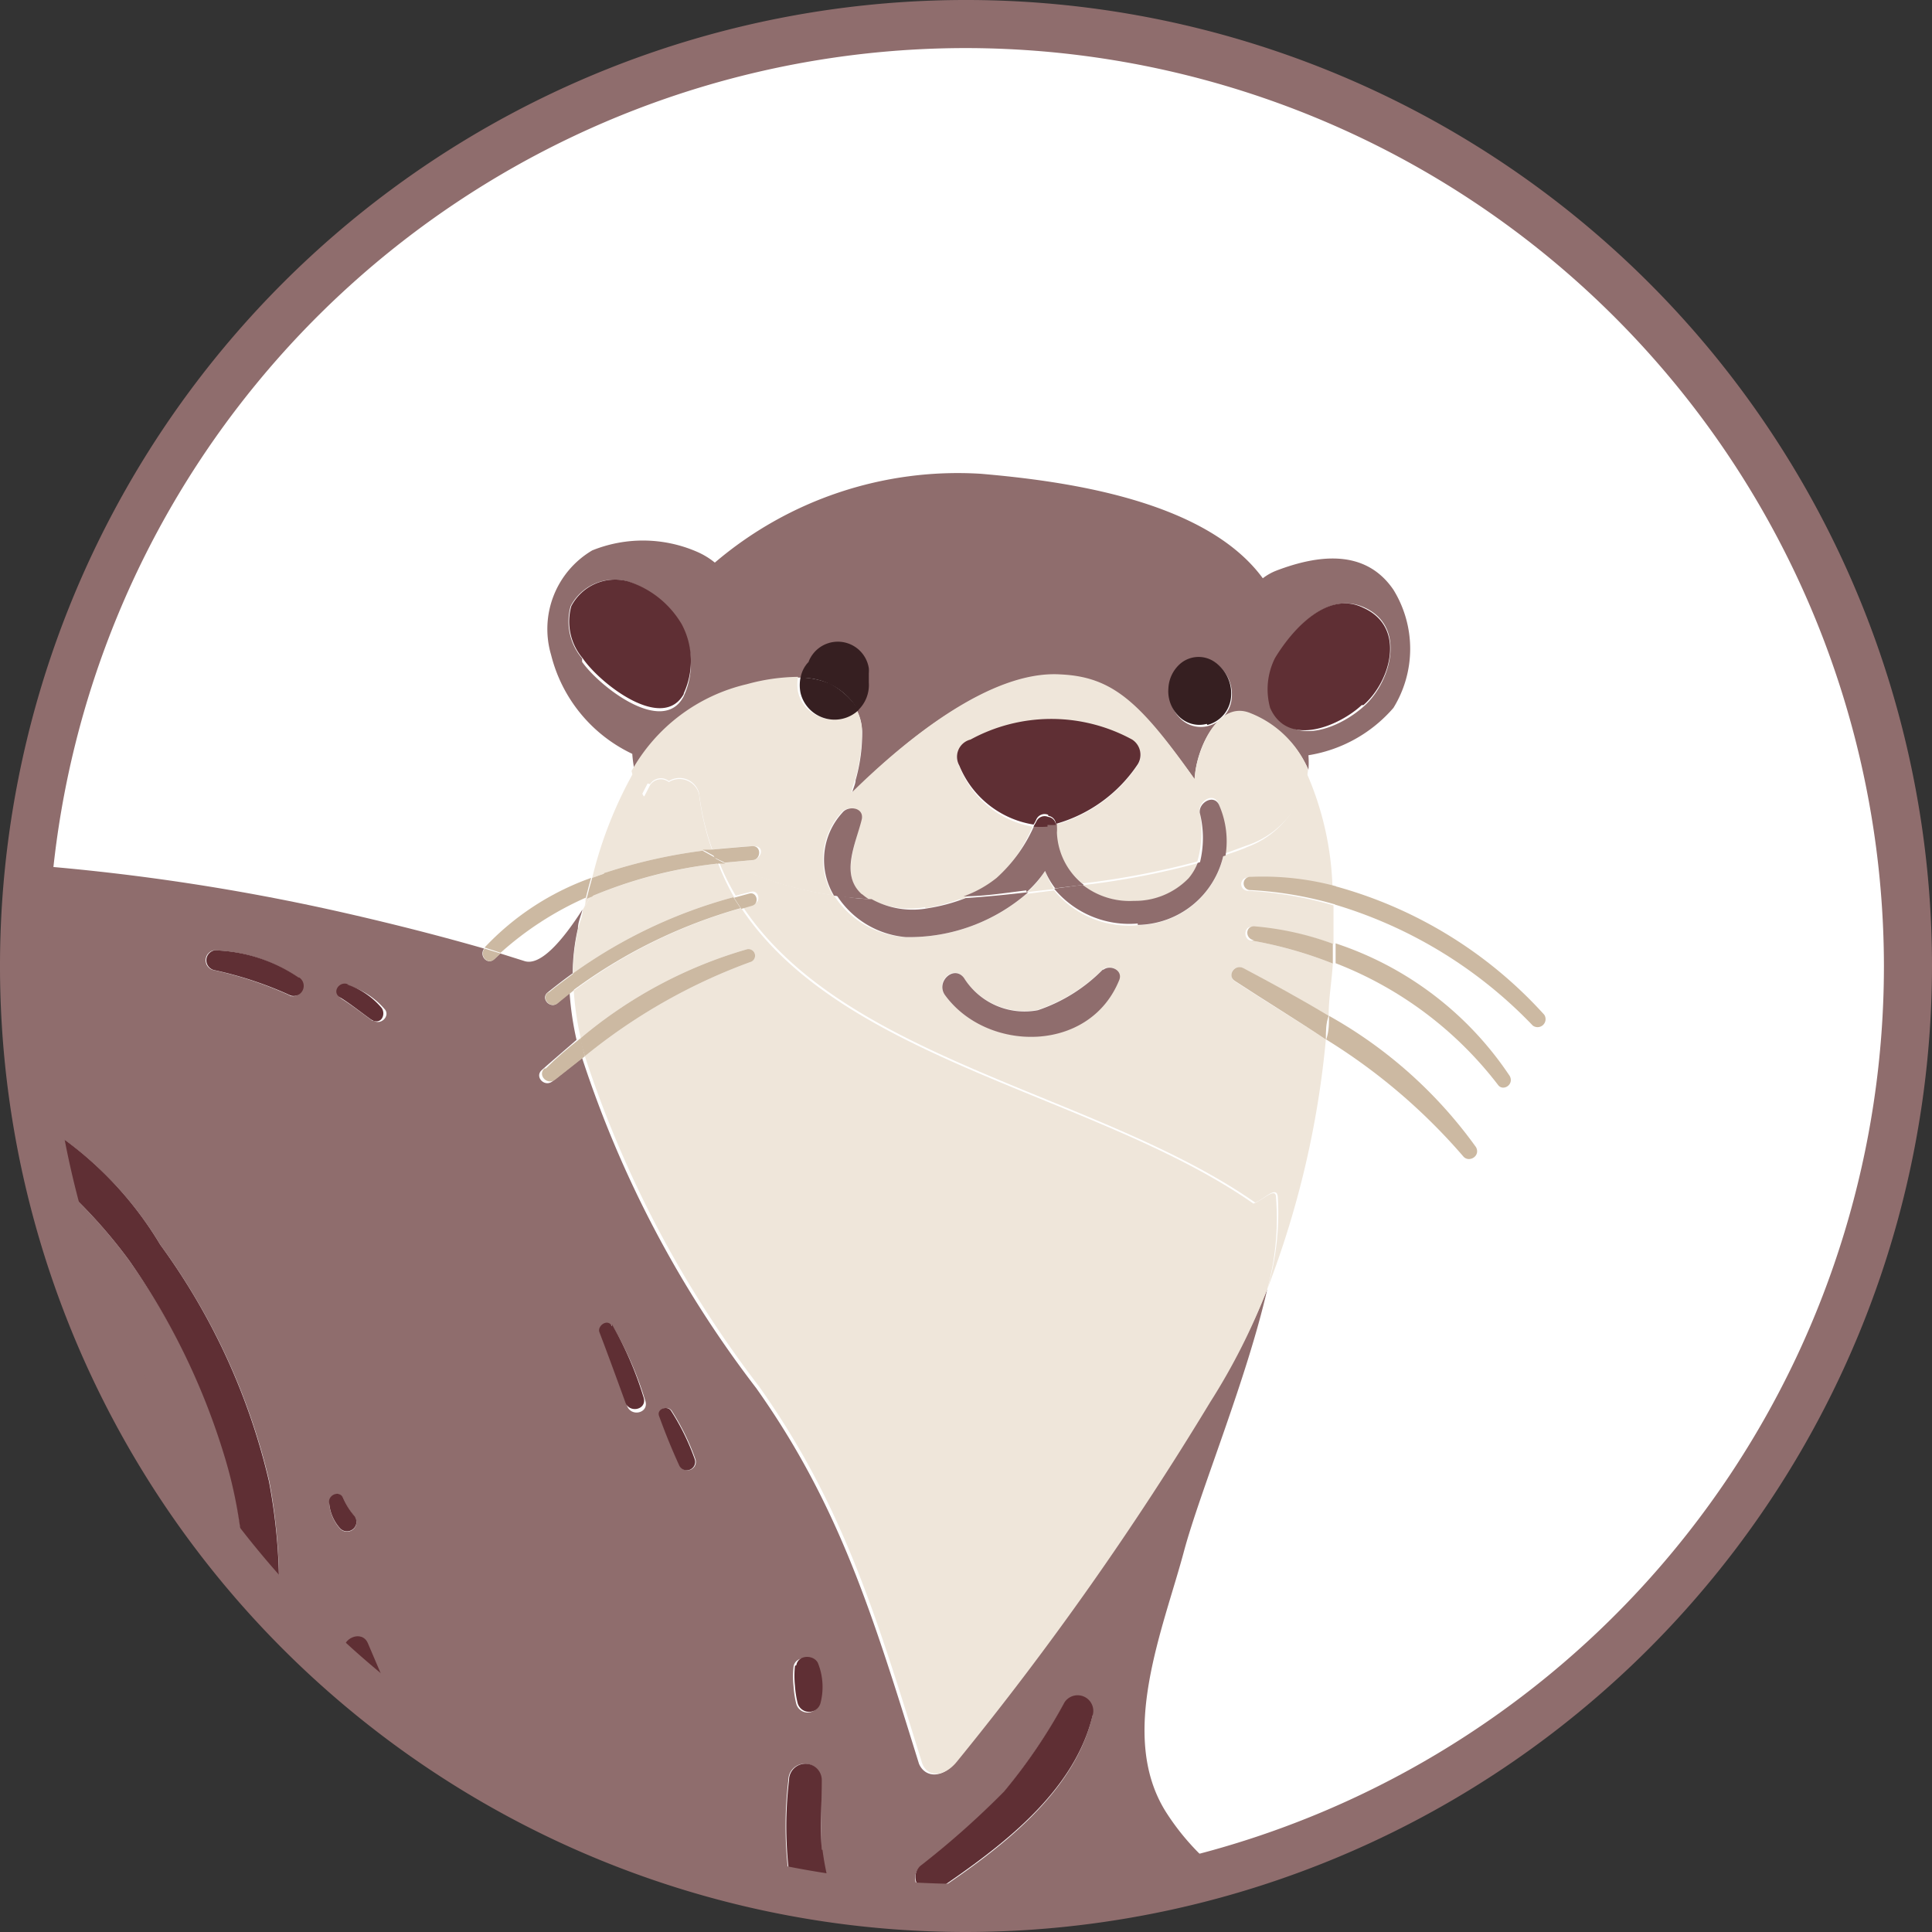 <svg id="svg7637" xmlns="http://www.w3.org/2000/svg" viewBox="0 0 55.46 55.46"><rect x="0" y="0" width="55.46" height="55.46" fill="#333333" stroke="none"/><defs><style>.cls-1{fill:#fff;}.cls-2{fill:#8f6d6d;}.cls-3{fill:#efe6da;}.cls-4{fill:#5f2f34;}.cls-5{fill:#361f21;}.cls-6{fill:#ccb9a2;}</style></defs><title>Artboard 1</title><g id="layer1"><g id="g8509"><path id="path2906" class="cls-1" d="M54.76,27.73a27,27,0,1,1-27-27,27,27,0,0,1,27,27"/><path id="path2908" class="cls-2" d="M23.51,48.92a.34.34,0,0,1-.65,0,2.85,2.85,0,0,1-.08-.51,2.69,2.69,0,0,1,0-.57c.05-.3.5-.31.62-.06a1.84,1.84,0,0,1,.07,1.16Zm-4-6.87c-.21-.46-.4-.93-.57-1.4-.08-.21.25-.32.35-.14a6.68,6.68,0,0,1,.67,1.37.24.24,0,0,1-.45.17ZM18,40.3c-.23-.68-.48-1.37-.74-2-.08-.23.23-.42.36-.18a10.11,10.11,0,0,1,.91,2.11c.09.34-.42.45-.53.12Zm-7.31-11c-.29-.21-.57-.43-.87-.62s0-.49.24-.37a2.2,2.2,0,0,1,1,.68c.13.2-.14.44-.33.31ZM9.76,43.88a1.24,1.24,0,0,1-.31-.72c0-.23.3-.39.4-.15a2,2,0,0,0,.31.5.27.27,0,0,1-.4.37ZM8.33,28.58a10.63,10.63,0,0,0-2.19-.73.29.29,0,0,1,0-.57,4.51,4.51,0,0,1,2.41.78c.28.18.07.64-.24.52ZM33.46,52c-1.37-2.2-.07-5.23.53-7.48.46-1.71,1.8-4.93,2.39-7.52a18.24,18.24,0,0,1-1.72,3.3,90.22,90.22,0,0,1-7.28,10.33c-.32.4-.82.42-1,0-1.32-4.25-2.28-7.41-4.67-10.78a31.72,31.72,0,0,1-5-9.48l-.85.67c-.23.18-.52-.13-.31-.32s.68-.59,1-.87a8.71,8.71,0,0,1-.2-1.37L16,28.8c-.21.17-.49-.14-.28-.31s.48-.38.72-.55a5.85,5.85,0,0,1,.15-1.29c0-.18.09-.36.13-.54-.59.92-1.21,1.62-1.66,1.48l-.7-.22-.17.16c-.2.19-.45-.1-.29-.3-1.29-.37-2.59-.7-3.9-1a62.86,62.86,0,0,0-9.17-1.4,27.73,27.73,0,0,0-.15,2.9,27.3,27.3,0,0,0,.37,4.46A10.25,10.25,0,0,1,4.6,35.73a18.69,18.69,0,0,1,3.13,6.79A16.54,16.54,0,0,1,8,46.23a26.63,26.63,0,0,0,2,2c-.06-.25-.12-.5-.17-.75s.52-.66.69-.26l.93,2.18A26.86,26.86,0,0,0,22.71,54.3a11.17,11.17,0,0,1-.08-3.2.47.47,0,0,1,.94,0c0,.65,0,1.32,0,2a8.12,8.12,0,0,0,.31,1.4q.64.09,1.32.15c.37-.12.74-.23,1.13-.33l.21,0a.44.44,0,0,1-.14-.72,23.32,23.32,0,0,0,2.41-2.14,16,16,0,0,0,1.73-2.54.45.45,0,0,1,.81.37c-.54,2.22-2.68,3.8-4.46,5h0a3.8,3.8,0,0,1,1.66.5,27.06,27.06,0,0,0,6.54-1A7,7,0,0,1,33.46,52"/><path id="path2910" class="cls-2" d="M3.72,36.2a14.47,14.47,0,0,0-2.38-2.54A27,27,0,0,0,7,45.06a13.15,13.15,0,0,0-.57-3.4A19.67,19.67,0,0,0,3.72,36.2"/><path id="path2912" class="cls-2" d="M16.71,18.9a1.63,1.63,0,0,1-.33-1.5,1.42,1.42,0,0,1,1.6-.72A2.76,2.76,0,0,1,19.57,18a2.23,2.23,0,0,1,.05,2c-.6,1.12-2.41-.29-2.91-1Zm17.16.21a.81.81,0,0,1,1-.09,1.1,1.1,0,0,1,.49,1,.91.91,0,0,1-.68.82.83.83,0,0,1-.84-.26,1,1,0,0,1-.26-.76,1,1,0,0,1,.31-.68Zm2.78-.22c.49-.89,1.5-1.94,2.54-1.44,1.19.56.72,2.12,0,2.79s-2.12,1.24-2.63.08a2,2,0,0,1,.14-1.43Zm-15.14.77A5.67,5.67,0,0,1,23,19.45a.88.88,0,0,1,.23-.46.9.9,0,0,1,1.67.19.83.83,0,0,1,0,.15c0,.15,0,.23,0,.25v0a.57.57,0,0,0,0-.12.49.49,0,0,1,0,.12v0a1,1,0,0,1-.31.8,1.44,1.44,0,0,1,.16.69,5,5,0,0,1-.19,1.33c0,.1-.07.23-.1.37,1.53-1.54,4-3.53,6-3.39,1.5.09,2.29.84,3.84,3,0-.77.62-2.23,1.55-1.91a3.07,3.07,0,0,1,1.71,1.63,2.94,2.94,0,0,0,0-.42A4.07,4.07,0,0,0,40,20.32a3.23,3.23,0,0,0,0-3.39c-.81-1.19-2.18-1-3.36-.55a1.57,1.57,0,0,0-.39.22c-1.64-2.24-5.65-2.79-8.1-3a10.75,10.75,0,0,0-7.63,2.55,2.18,2.18,0,0,0-.51-.31A3.89,3.89,0,0,0,17,15.8a2.62,2.62,0,0,0-1.18,3,4.29,4.29,0,0,0,2.33,2.84,3.76,3.76,0,0,0,.07.5,5.16,5.16,0,0,1,3.32-2.49"/><path id="path2914" class="cls-3" d="M32.12,28.12c-.84,2.11-3.78,2.09-5,.44-.28-.38.25-.88.54-.5a2.07,2.07,0,0,0,2.12.93,4.72,4.72,0,0,0,1.87-1.16C31.86,27.67,32.23,27.84,32.12,28.12Zm3.68-3.8c-.22.09-.45.17-.68.24a2.56,2.56,0,0,1-2.46,2,2.78,2.78,0,0,1-2.4-1l-.79.1A5.17,5.17,0,0,1,26,26.9a2.61,2.61,0,0,1-2.06-1.2,10.39,10.39,0,0,1-3.07-.94l-.22,0a6.45,6.45,0,0,0,.47.95l.44-.11c.22-.06.3.29.08.35l-.31.09c2.94,4.4,10.22,5.35,14.7,8.48.26-.09.61-.5.65-.17A7.67,7.67,0,0,1,36.38,37a26.78,26.78,0,0,0,1.68-7.16c-.85-.56-1.74-1.1-2.61-1.67a.22.22,0,0,1,.24-.37c.81.43,1.64.88,2.45,1.37,0-.52.09-1,.12-1.51A11.82,11.82,0,0,0,35.93,27c-.24,0-.24-.41,0-.39a8.65,8.65,0,0,1,2.35.49c0-.09,0-.17,0-.26,0-.24,0-.53,0-.85a10.83,10.83,0,0,0-2.46-.42.19.19,0,0,1,0-.38,8.42,8.42,0,0,1,2.43.26,8.81,8.81,0,0,0-.76-3.3,2.59,2.59,0,0,1-1.76,2.19"/><path id="path2916" class="cls-3" d="M16.81,25.8c0,.1,0,.2-.08.31l.23-.37-.15.06"/><path id="path2918" class="cls-3" d="M26.56,26.07a5.15,5.15,0,0,0,1.07-.29,18.7,18.7,0,0,1-2.7,0,2.43,2.43,0,0,0,1.63.26"/><path id="path2920" class="cls-3" d="M18.48,22.86a2.56,2.56,0,0,1-.28-.71A11.87,11.87,0,0,0,17,25.2l.38-.14c.47-.85.88-1.7,1.13-2.2"/><path id="path2922" class="cls-3" d="M34.12,25.22a1.54,1.54,0,0,0,.26-.44,22.88,22.88,0,0,1-3.3.63,2.18,2.18,0,0,0,1.47.46,2.14,2.14,0,0,0,1.57-.65"/><path id="path2924" class="cls-3" d="M20.6,24.79a13.38,13.38,0,0,0-3.64.95l-.23.37c0,.18-.09.36-.13.54a5.85,5.85,0,0,0-.15,1.29,14.23,14.23,0,0,1,4.62-2.19,7.1,7.1,0,0,1-.47-1"/><path id="path2926" class="cls-3" d="M36.63,34.38c0-.33-.38.08-.65.17-4.48-3.13-11.76-4.07-14.7-8.48a14.7,14.7,0,0,0-4.81,2.37,8.77,8.77,0,0,0,.2,1.36,13,13,0,0,1,4.77-2.55.19.19,0,0,1,.09.37,16.4,16.4,0,0,0-4.74,2.7,31.72,31.72,0,0,0,5,9.48c2.39,3.37,3.35,6.53,4.67,10.78.14.46.64.44,1,0a90.22,90.22,0,0,0,7.28-10.33A18.24,18.24,0,0,0,36.38,37a7.67,7.67,0,0,0,.25-2.61"/><path id="path2928" class="cls-3" d="M18.48,22.86c-.25.5-.66,1.35-1.13,2.2a15.15,15.15,0,0,1,2.82-.64,4.55,4.55,0,0,1-1.69-1.56"/><path id="path2930" class="cls-3" d="M18.66,22.51a.37.37,0,0,1,.54-.09.58.58,0,0,1,.87.36,7.29,7.29,0,0,0,.38,1.61c.39-.05.78-.08,1.16-.1s.24.38,0,.4l-.77.07a10.39,10.39,0,0,0,3.07.94,2,2,0,0,1,.24-2.37c.16-.21.62-.16.56.18-.11.68-.59,1.58,0,2.16a1.33,1.33,0,0,0,.19.14,18.7,18.7,0,0,0,2.7,0,3.41,3.41,0,0,0,.95-.53,4.37,4.37,0,0,0,1.09-1.55A2.77,2.77,0,0,1,27.54,22a.51.51,0,0,1,.32-.75,4.84,4.84,0,0,1,4.64,0,.52.52,0,0,1,.16.71,4.19,4.19,0,0,1-2.35,1.71h0v0a0,0,0,0,0,0,0v.19a2,2,0,0,0,.76,1.5,22.88,22.88,0,0,0,3.3-.63,3.06,3.06,0,0,0,.06-1.45c0-.3.41-.55.55-.21a2.61,2.61,0,0,1,.13,1.45l.68-.25a2.58,2.58,0,0,0,1.76-2.19,3,3,0,0,0-1.71-1.63c-.93-.32-1.51,1.15-1.55,1.91-1.55-2.19-2.34-2.93-3.84-3-2-.13-4.43,1.85-6,3.39,0-.14.07-.27.1-.37a5,5,0,0,0,.19-1.33,1.33,1.33,0,0,0-.16-.69.93.93,0,0,1-1,.23,1,1,0,0,1-.67-.72,1.09,1.09,0,0,1,0-.44,5.67,5.67,0,0,0-1.47.21,5.12,5.12,0,0,0-3.31,2.49,2.56,2.56,0,0,0,.28.71l.18-.35"/><path id="path2932" class="cls-3" d="M29.47,25.61l.79-.09A2.58,2.58,0,0,1,30,25a2.85,2.85,0,0,1-.5.6"/><path id="path2934" class="cls-3" d="M20.17,24.42l.28,0a7.29,7.29,0,0,1-.38-1.61.58.58,0,0,0-.87-.36.37.37,0,0,0-.54.09l-.18.35a4.55,4.55,0,0,0,1.69,1.56"/><path id="path2936" class="cls-2" d="M26,26.9a5.17,5.17,0,0,0,3.52-1.29h0c-.59.07-1.19.13-1.8.17a5.15,5.15,0,0,1-1.07.29,2.43,2.43,0,0,1-1.63-.26c-.35,0-.7-.06-1-.11A2.61,2.61,0,0,0,26,26.9"/><path id="path2938" class="cls-2" d="M31.66,27.83A4.72,4.72,0,0,1,29.79,29a2.05,2.05,0,0,1-2.12-.93c-.29-.38-.82.12-.54.5,1.21,1.65,4.15,1.67,5-.44.11-.28-.26-.45-.46-.29"/><path id="path2940" class="cls-2" d="M32.66,26.55a2.56,2.56,0,0,0,2.46-2l-.74.22a1.54,1.54,0,0,1-.26.44,2.14,2.14,0,0,1-1.57.65,2.18,2.18,0,0,1-1.47-.46l-.82.11a2.8,2.8,0,0,0,2.4,1"/><path id="path2942" class="cls-2" d="M35,23.12c-.14-.34-.59-.09-.56.21a2.94,2.94,0,0,1,0,1.45l.74-.22A2.59,2.59,0,0,0,35,23.12"/><path id="path2944" class="cls-2" d="M29.47,25.61A3.13,3.13,0,0,0,30,25a2.25,2.25,0,0,0,.29.5l.82-.1a2,2,0,0,1-.77-1.5,1.28,1.28,0,0,0,0-.19,0,0,0,0,1,0,0v-.06l-.23,0a2.82,2.82,0,0,1-.4,0,4.4,4.4,0,0,1-1.1,1.55,3.27,3.27,0,0,1-.95.53c.61,0,1.21-.1,1.8-.17h0"/><path id="path2946" class="cls-2" d="M24.74,25.67c-.64-.57-.16-1.48,0-2.16.06-.34-.4-.39-.56-.18a2,2,0,0,0-.24,2.38c.34.05.69.08,1,.1a1.33,1.33,0,0,1-.19-.14"/><path id="path2948" class="cls-4" d="M30.09,23.42a.25.25,0,0,1,.22.23,4.19,4.19,0,0,0,2.35-1.71.52.52,0,0,0-.16-.71,4.84,4.84,0,0,0-4.64,0,.51.51,0,0,0-.32.75,2.77,2.77,0,0,0,2.13,1.69,1.09,1.09,0,0,0,.08-.15.26.26,0,0,1,.34-.13"/><path id="path2950" class="cls-4" d="M30.07,23.68a2,2,0,0,0,.24,0,.25.25,0,0,0-.22-.23.26.26,0,0,0-.34.13l-.08.15a2.68,2.68,0,0,0,.4,0"/><path id="path2952" class="cls-5" d="M24.94,19.55v0"/><path id="path2954" class="cls-5" d="M24.94,19.55a.49.49,0,0,0,0-.12.57.57,0,0,1,0,.12"/><path id="path2956" class="cls-5" d="M24.94,19.58s0-.1,0-.25a.83.83,0,0,0,0-.15A.9.9,0,0,0,23.21,19a.88.88,0,0,0-.23.46,1.84,1.84,0,0,1,1.65.93,1,1,0,0,0,.31-.8"/><path id="path2958" class="cls-5" d="M23.76,19.6a2.25,2.25,0,0,0-.78-.15,1.09,1.09,0,0,0,0,.44,1,1,0,0,0,.67.72,1,1,0,0,0,1-.23,2.24,2.24,0,0,0-.87-.78"/><path id="path2960" class="cls-5" d="M34.66,20.81a.91.91,0,0,0,.68-.82,1.1,1.1,0,0,0-.49-1,.81.81,0,0,0-1,.09,1,1,0,0,0-.31.68,1,1,0,0,0,.26.76.83.83,0,0,0,.84.26"/><path id="path2962" class="cls-4" d="M19.62,19.92a2.23,2.23,0,0,0-.05-2A2.76,2.76,0,0,0,18,16.68a1.42,1.42,0,0,0-1.6.72,1.63,1.63,0,0,0,.33,1.5c.5.73,2.31,2.14,2.91,1"/><path id="path2964" class="cls-4" d="M39.14,20.24c.77-.67,1.24-2.23,0-2.79-1-.5-2,.55-2.54,1.44a2,2,0,0,0-.14,1.43c.51,1.16,2,.51,2.63-.08"/><path id="path2966" class="cls-6" d="M16.81,25.8c.05-.2.1-.4.16-.6a7.77,7.77,0,0,0-3.06,2h0l.46.15a9.29,9.29,0,0,1,2.44-1.58"/><path id="path2968" class="cls-6" d="M42,33.19c.16.2.51,0,.37-.26a13,13,0,0,0-4.22-3.77c0,.22,0,.45-.08.68A16.92,16.92,0,0,1,42,33.19"/><path id="path2970" class="cls-6" d="M44,29.44a.23.23,0,0,0,.33-.31,12.53,12.53,0,0,0-6-3.69c0,.18,0,.36,0,.53A13,13,0,0,1,44,29.44"/><path id="path2972" class="cls-6" d="M43,31.14c.14.2.47,0,.34-.25a9.62,9.62,0,0,0-5-3.81c0,.19,0,.38,0,.57A10.77,10.77,0,0,1,43,31.14"/><path id="path2974" class="cls-6" d="M15.73,28.49c-.21.17.07.48.28.31l.46-.37c0-.16,0-.33,0-.49-.24.18-.49.36-.72.55"/><path id="path2976" class="cls-6" d="M15.63,30.67c-.21.19.08.5.31.32l.85-.67c-.05-.18-.09-.35-.12-.52-.36.28-.7.57-1,.87"/><path id="path2978" class="cls-6" d="M14.2,27.53l.17-.16-.46-.14c-.16.2.09.49.29.3"/><path id="path2980" class="cls-6" d="M35.89,25.17a.19.19,0,0,0,0,.38,10.74,10.74,0,0,1,2.46.42c0-.17,0-.35,0-.53a8.07,8.07,0,0,0-2.42-.27"/><path id="path2982" class="cls-6" d="M20.6,24.79l.22,0-.29-.15a1.22,1.22,0,0,0,.07.17"/><path id="path2984" class="cls-6" d="M35.93,27a11.79,11.79,0,0,1,2.33.66c0-.19,0-.39,0-.57A8.65,8.65,0,0,0,36,26.59c-.26,0-.26.36,0,.4"/><path id="path2986" class="cls-6" d="M17,25.74l.39-.68L17,25.2c-.06.2-.11.4-.16.6l.15-.06"/><path id="path2988" class="cls-6" d="M21.59,26c.22-.06.14-.41-.08-.35s-.29.08-.44.12l.21.32.31-.09"/><path id="path2990" class="cls-6" d="M35.45,28.16c.87.57,1.76,1.11,2.61,1.68,0-.23,0-.46.08-.68-.81-.49-1.64-.94-2.45-1.37-.25-.13-.48.22-.24.37"/><path id="path2992" class="cls-6" d="M21.44,27.25a13,13,0,0,0-4.77,2.55c0,.17.07.34.12.52a16.4,16.4,0,0,1,4.74-2.7.19.19,0,0,0-.09-.37"/><path id="path2994" class="cls-6" d="M20.53,24.62l-.36-.2a15.15,15.15,0,0,0-2.82.64l-.39.68a13,13,0,0,1,3.64-.95c0-.06-.05-.12-.07-.17"/><path id="path2996" class="cls-6" d="M21.07,25.75a14.23,14.23,0,0,0-4.62,2.19c0,.16,0,.33,0,.49a14.88,14.88,0,0,1,4.81-2.36l-.21-.32"/><path id="path2998" class="cls-6" d="M20.82,24.76l.77-.07c.26,0,.28-.42,0-.4s-.77.06-1.16.1a2.09,2.09,0,0,0,.08.23l.29.14"/><path id="path3000" class="cls-6" d="M20.53,24.62a1.55,1.55,0,0,1-.08-.23l-.28,0,.36.2"/><path id="path3002" class="cls-4" d="M26.9,54.26a2,2,0,0,0-.34,0,.38.38,0,0,0,.34,0"/><path id="path3004" class="cls-4" d="M10,28.26c-.25-.12-.49.22-.24.37s.58.41.87.62.46-.11.33-.31a2.2,2.2,0,0,0-1-.68"/><path id="path3006" class="cls-4" d="M19.27,40.51c-.1-.18-.43-.07-.35.14.17.47.36.94.57,1.4a.24.24,0,0,0,.45-.17,6.68,6.68,0,0,0-.67-1.37"/><path id="path3008" class="cls-4" d="M22.82,47.82a2.69,2.69,0,0,0,0,.57,2.85,2.85,0,0,0,.08.51.34.34,0,0,0,.65,0,1.84,1.84,0,0,0-.07-1.16c-.12-.25-.57-.24-.62.06"/><path id="path3010" class="cls-4" d="M23.59,53.1c-.05-.65,0-1.32,0-2a.47.47,0,0,0-.94,0,11.25,11.25,0,0,0,.08,3.21l1.19.19a8.12,8.12,0,0,1-.31-1.4"/><path id="path3012" class="cls-4" d="M17.57,38.07c-.13-.24-.44,0-.36.18.26.68.51,1.37.74,2,.11.33.62.22.53-.12a10.11,10.11,0,0,0-.91-2.11"/><path id="path3014" class="cls-4" d="M26.9,54.26h0c1.78-1.21,3.92-2.78,4.46-5a.45.45,0,0,0-.81-.38,15.67,15.67,0,0,1-1.73,2.55,24.55,24.55,0,0,1-2.41,2.14.44.44,0,0,0,.14.72l.34,0"/><path id="path3016" class="cls-4" d="M9.85,43c-.1-.24-.45-.08-.4.15a1.24,1.24,0,0,0,.31.72.27.27,0,0,0,.4-.37,2,2,0,0,1-.31-.5"/><path id="path3018" class="cls-4" d="M3.72,36.2A19.67,19.67,0,0,1,6.4,41.66,13.15,13.15,0,0,1,7,45.06c.34.4.69.79,1,1.17a16.54,16.54,0,0,0-.28-3.71A18.69,18.69,0,0,0,4.6,35.73a10.25,10.25,0,0,0-3.54-3.54c.08.49.18,1,.28,1.47A14.47,14.47,0,0,1,3.72,36.2"/><path id="path3020" class="cls-4" d="M8.57,28.06a4.51,4.51,0,0,0-2.41-.78.29.29,0,0,0,0,.57,10.63,10.63,0,0,1,2.19.73.29.29,0,0,0,.24-.52"/><path id="path3022" class="cls-4" d="M10.56,47.17c-.17-.4-.77-.14-.69.26s.11.5.17.75c.47.41,1,.8,1.45,1.17l-.93-2.18"/><path id="path3024" class="cls-2" d="M27.73,1.38A26.35,26.35,0,1,0,54.08,27.73,26.38,26.38,0,0,0,27.73,1.38Zm0,54.08A27.73,27.73,0,1,1,55.46,27.73,27.76,27.76,0,0,1,27.73,55.46"/></g></g></svg>